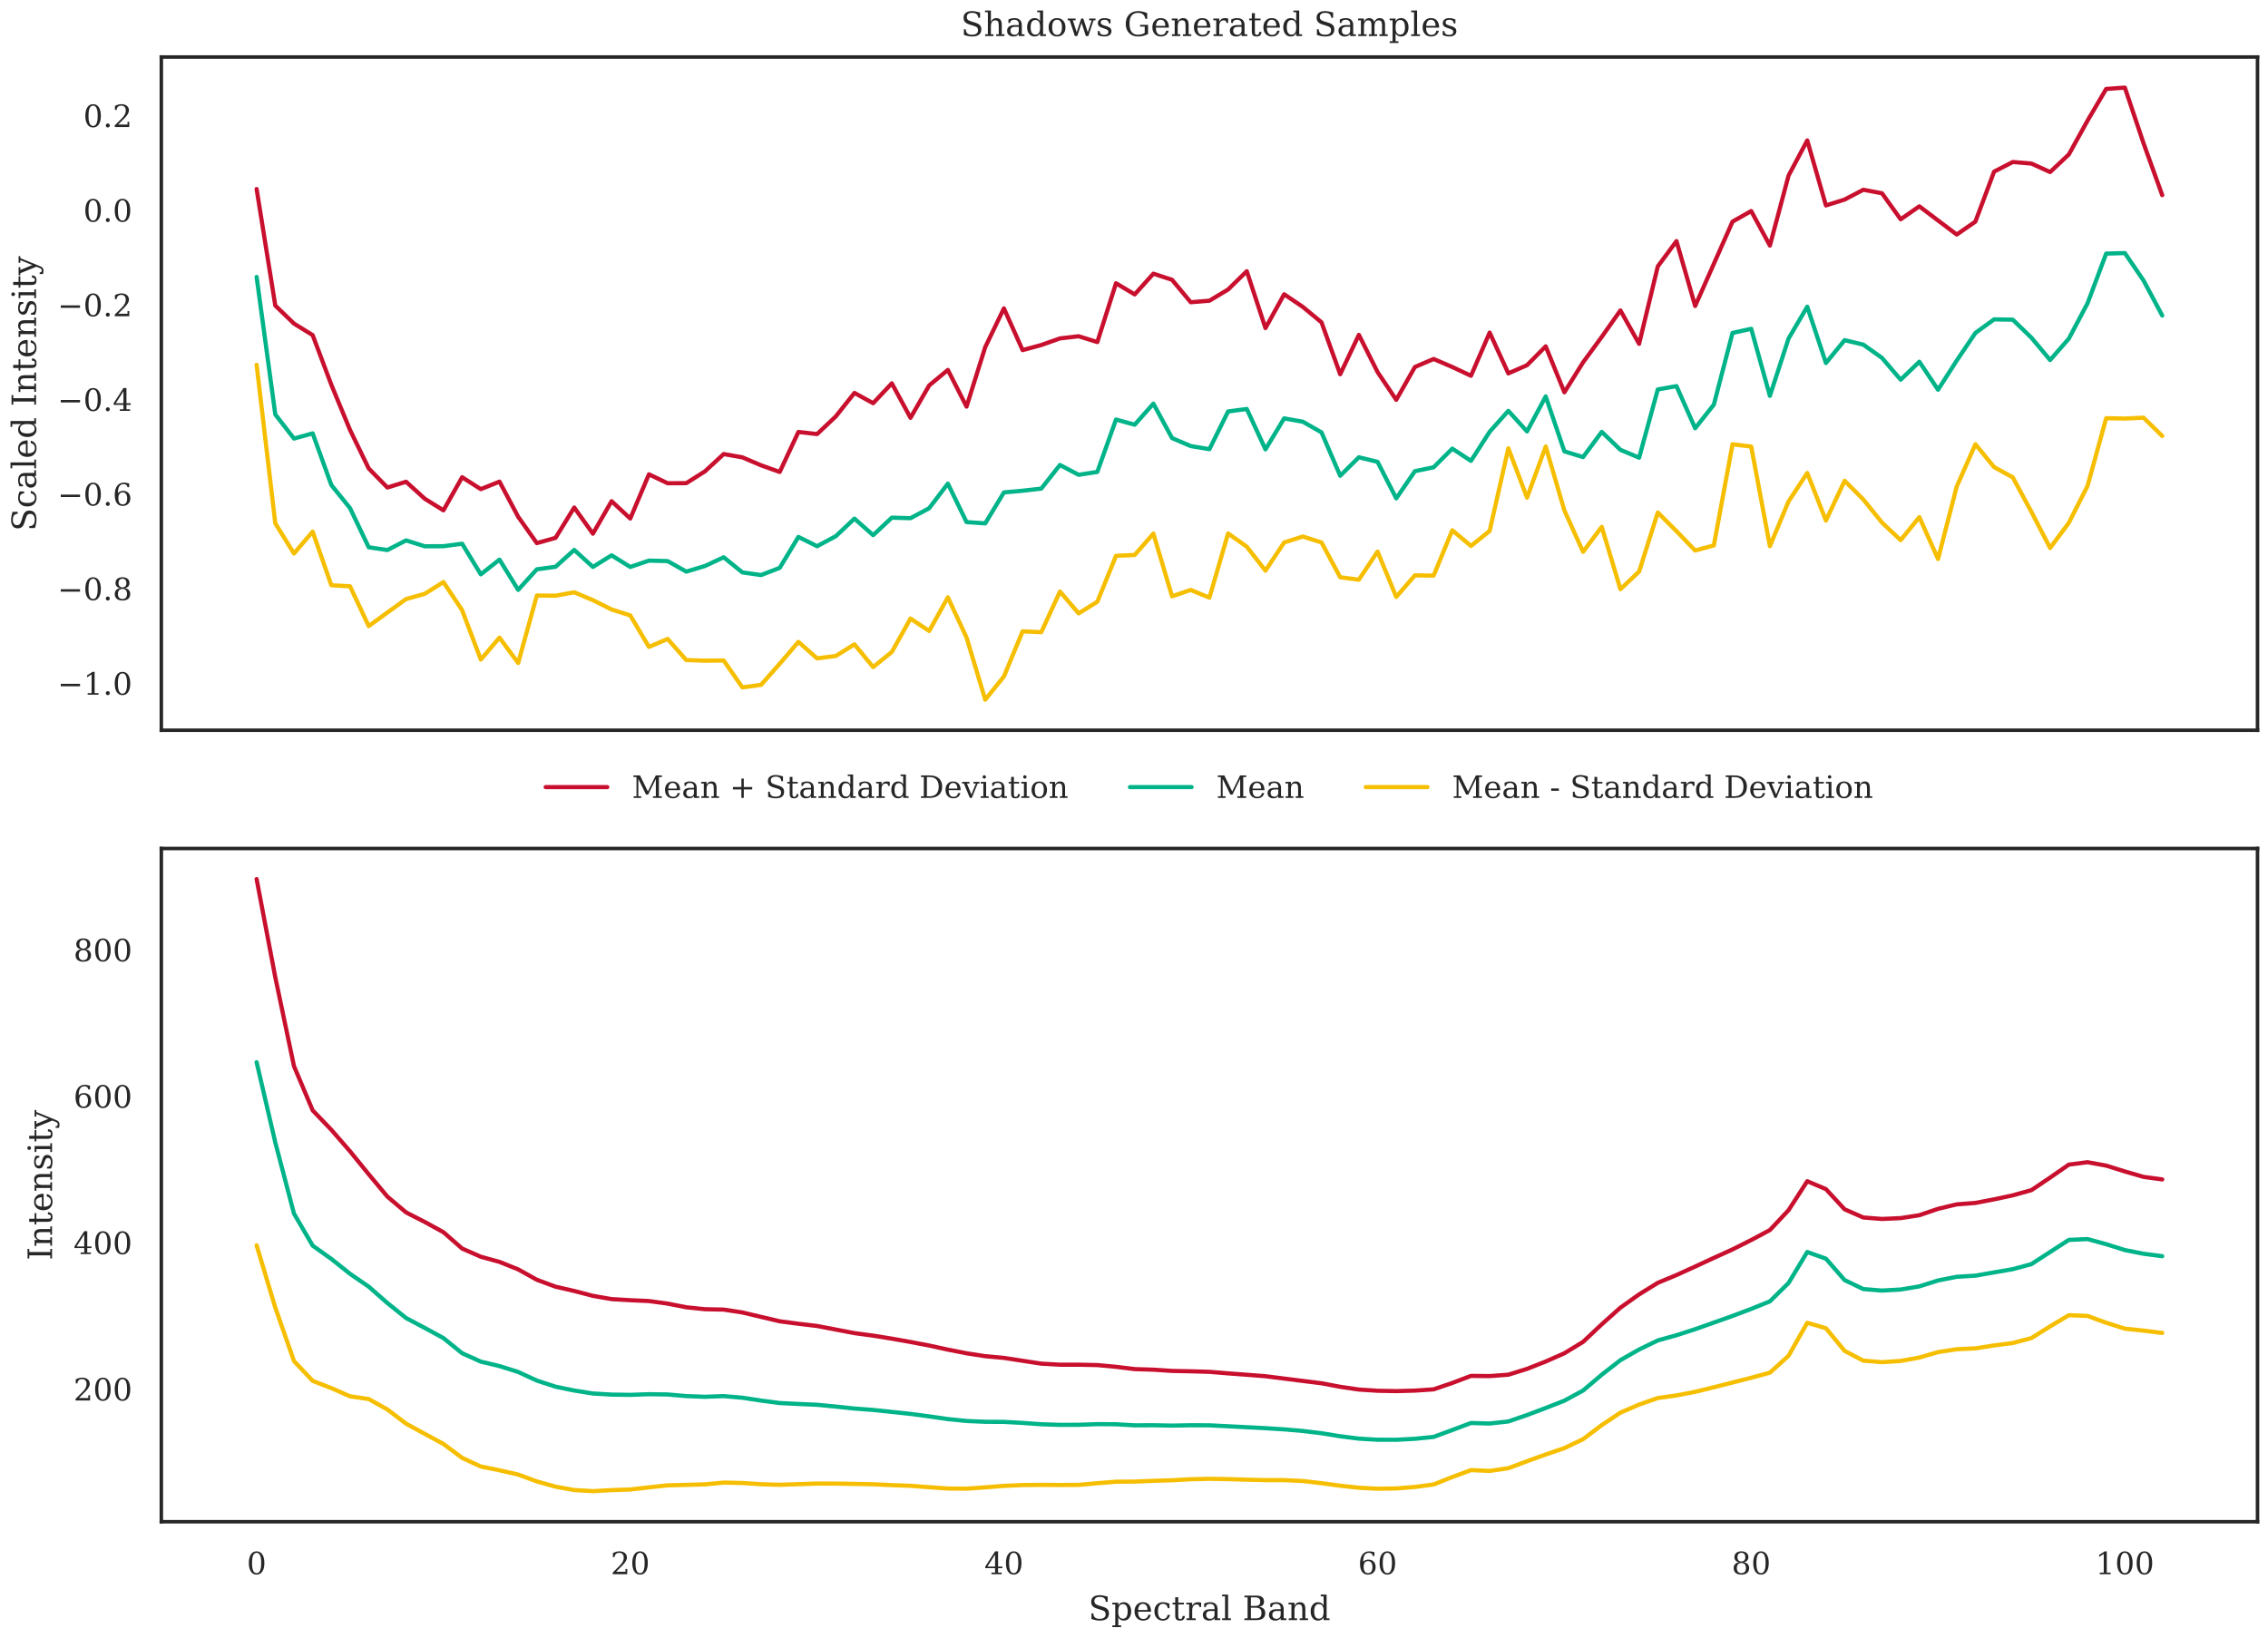 <?xml version="1.0" encoding="utf-8" standalone="no"?>
<!DOCTYPE svg PUBLIC "-//W3C//DTD SVG 1.1//EN"
  "http://www.w3.org/Graphics/SVG/1.1/DTD/svg11.dtd">
<!-- Created with matplotlib (https://matplotlib.org/) -->
<svg height="468pt" version="1.1" viewBox="0 0 648 468" width="648pt" xmlns="http://www.w3.org/2000/svg" xmlns:xlink="http://www.w3.org/1999/xlink">
 <defs>
  <style type="text/css">
*{stroke-linecap:butt;stroke-linejoin:round;}
  </style>
 </defs>
 <g id="figure_1">
  <g id="patch_1">
   <path d="M 0 468 
L 648 468 
L 648 0 
L 0 0 
z
" style="fill:#ffffff;"/>
  </g>
  <g id="axes_1">
   <g id="patch_2">
    <path d="M 46.097 208.694 
L 645 208.694 
L 645 16.295 
L 46.097 16.295 
z
" style="fill:#ffffff;"/>
   </g>
   <g id="matplotlib.axis_1"/>
   <g id="matplotlib.axis_2">
    <g id="ytick_1">
     <g id="text_1">
      <!-- −1.0 -->
      <defs>
       <path d="M 10.594 35.297 
L 73.188 35.297 
L 73.188 27.391 
L 10.594 27.391 
z
" id="DejaVuSerif-8722"/>
       <path d="M 14.203 0 
L 14.203 5.172 
L 26.906 5.172 
L 26.906 65.828 
L 12.203 56.297 
L 12.203 62.703 
L 29.984 74.219 
L 36.719 74.219 
L 36.719 5.172 
L 49.422 5.172 
L 49.422 0 
z
" id="DejaVuSerif-49"/>
       <path d="M 9.422 5.078 
Q 9.422 7.812 11.281 9.719 
Q 13.141 11.625 15.922 11.625 
Q 18.609 11.625 20.5 9.719 
Q 22.406 7.812 22.406 5.078 
Q 22.406 2.391 20.5 0.484 
Q 18.609 -1.422 15.922 -1.422 
Q 13.141 -1.422 11.281 0.453 
Q 9.422 2.344 9.422 5.078 
z
" id="DejaVuSerif-46"/>
       <path d="M 31.781 3.422 
Q 39.266 3.422 42.969 11.625 
Q 46.688 19.828 46.688 36.375 
Q 46.688 52.984 42.969 61.188 
Q 39.266 69.391 31.781 69.391 
Q 24.312 69.391 20.594 61.188 
Q 16.891 52.984 16.891 36.375 
Q 16.891 19.828 20.594 11.625 
Q 24.312 3.422 31.781 3.422 
z
M 31.781 -1.422 
Q 19.922 -1.422 13.25 8.531 
Q 6.594 18.5 6.594 36.375 
Q 6.594 54.297 13.25 64.25 
Q 19.922 74.219 31.781 74.219 
Q 43.703 74.219 50.344 64.25 
Q 56.984 54.297 56.984 36.375 
Q 56.984 18.5 50.344 8.531 
Q 43.703 -1.422 31.781 -1.422 
z
" id="DejaVuSerif-48"/>
      </defs>
      <g style="fill:#262626;" transform="translate(16.428 198.534)scale(0.088 -0.088)">
       <use xlink:href="#DejaVuSerif-8722"/>
       <use x="83.789" xlink:href="#DejaVuSerif-49"/>
       <use x="147.412" xlink:href="#DejaVuSerif-46"/>
       <use x="179.199" xlink:href="#DejaVuSerif-48"/>
      </g>
     </g>
    </g>
    <g id="ytick_2">
     <g id="text_2">
      <!-- −0.8 -->
      <defs>
       <path d="M 46.578 19.922 
Q 46.578 27.734 42.688 32.047 
Q 38.812 36.375 31.781 36.375 
Q 24.75 36.375 20.875 32.047 
Q 17 27.734 17 19.922 
Q 17 12.062 20.875 7.734 
Q 24.75 3.422 31.781 3.422 
Q 38.812 3.422 42.688 7.734 
Q 46.578 12.062 46.578 19.922 
z
M 44.578 55.328 
Q 44.578 61.969 41.203 65.672 
Q 37.844 69.391 31.781 69.391 
Q 25.781 69.391 22.391 65.672 
Q 19 61.969 19 55.328 
Q 19 48.641 22.391 44.922 
Q 25.781 41.219 31.781 41.219 
Q 37.844 41.219 41.203 44.922 
Q 44.578 48.641 44.578 55.328 
z
M 39.312 38.812 
Q 47.609 37.703 52.25 32.688 
Q 56.891 27.688 56.891 19.922 
Q 56.891 9.672 50.391 4.125 
Q 43.891 -1.422 31.781 -1.422 
Q 19.734 -1.422 13.203 4.125 
Q 6.688 9.672 6.688 19.922 
Q 6.688 27.688 11.328 32.688 
Q 15.969 37.703 24.312 38.812 
Q 16.938 40.141 13 44.406 
Q 9.078 48.688 9.078 55.328 
Q 9.078 64.109 15.125 69.156 
Q 21.188 74.219 31.781 74.219 
Q 42.391 74.219 48.438 69.156 
Q 54.5 64.109 54.5 55.328 
Q 54.5 48.688 50.562 44.406 
Q 46.625 40.141 39.312 38.812 
z
" id="DejaVuSerif-56"/>
      </defs>
      <g style="fill:#262626;" transform="translate(16.428 171.496)scale(0.088 -0.088)">
       <use xlink:href="#DejaVuSerif-8722"/>
       <use x="83.789" xlink:href="#DejaVuSerif-48"/>
       <use x="147.412" xlink:href="#DejaVuSerif-46"/>
       <use x="179.199" xlink:href="#DejaVuSerif-56"/>
      </g>
     </g>
    </g>
    <g id="ytick_3">
     <g id="text_3">
      <!-- −0.6 -->
      <defs>
       <path d="M 32.719 3.422 
Q 39.594 3.422 43.297 8.469 
Q 47.016 13.531 47.016 23 
Q 47.016 32.469 43.297 37.516 
Q 39.594 42.578 32.719 42.578 
Q 25.734 42.578 22.062 37.688 
Q 18.406 32.812 18.406 23.578 
Q 18.406 13.875 22.109 8.641 
Q 25.828 3.422 32.719 3.422 
z
M 16.797 40.141 
Q 20.125 43.797 24.312 45.594 
Q 28.516 47.406 33.797 47.406 
Q 44.672 47.406 51 40.859 
Q 57.328 34.328 57.328 23 
Q 57.328 11.922 50.516 5.25 
Q 43.703 -1.422 32.328 -1.422 
Q 19.969 -1.422 13.328 7.781 
Q 6.688 17 6.688 34.078 
Q 6.688 53.219 14.547 63.719 
Q 22.406 74.219 36.719 74.219 
Q 40.578 74.219 44.828 73.484 
Q 49.078 72.75 53.516 71.297 
L 53.516 59.281 
L 48 59.281 
Q 47.406 64.203 44.234 66.797 
Q 41.062 69.391 35.688 69.391 
Q 26.219 69.391 21.578 62.203 
Q 16.938 55.031 16.797 40.141 
z
" id="DejaVuSerif-54"/>
      </defs>
      <g style="fill:#262626;" transform="translate(16.428 144.457)scale(0.088 -0.088)">
       <use xlink:href="#DejaVuSerif-8722"/>
       <use x="83.789" xlink:href="#DejaVuSerif-48"/>
       <use x="147.412" xlink:href="#DejaVuSerif-46"/>
       <use x="179.199" xlink:href="#DejaVuSerif-54"/>
      </g>
     </g>
    </g>
    <g id="ytick_4">
     <g id="text_4">
      <!-- −0.4 -->
      <defs>
       <path d="M 34.906 24.703 
L 34.906 63.484 
L 10.016 24.703 
z
M 56.391 0 
L 23.188 0 
L 23.188 5.172 
L 34.906 5.172 
L 34.906 19.484 
L 3.078 19.484 
L 3.078 24.812 
L 35.016 74.219 
L 44.672 74.219 
L 44.672 24.703 
L 58.594 24.703 
L 58.594 19.484 
L 44.672 19.484 
L 44.672 5.172 
L 56.391 5.172 
z
" id="DejaVuSerif-52"/>
      </defs>
      <g style="fill:#262626;" transform="translate(16.428 117.418)scale(0.088 -0.088)">
       <use xlink:href="#DejaVuSerif-8722"/>
       <use x="83.789" xlink:href="#DejaVuSerif-48"/>
       <use x="147.412" xlink:href="#DejaVuSerif-46"/>
       <use x="179.199" xlink:href="#DejaVuSerif-52"/>
      </g>
     </g>
    </g>
    <g id="ytick_5">
     <g id="text_5">
      <!-- −0.2 -->
      <defs>
       <path d="M 12.797 55.516 
L 7.328 55.516 
L 7.328 68.5 
Q 12.547 71.297 17.844 72.75 
Q 23.141 74.219 28.219 74.219 
Q 39.594 74.219 46.188 68.703 
Q 52.781 63.188 52.781 53.719 
Q 52.781 43.016 37.844 28.125 
Q 36.672 27 36.078 26.422 
L 17.672 8.016 
L 48.094 8.016 
L 48.094 17 
L 53.812 17 
L 53.812 0 
L 6.781 0 
L 6.781 5.328 
L 28.906 27.391 
Q 36.234 34.719 39.359 40.844 
Q 42.484 46.969 42.484 53.719 
Q 42.484 61.078 38.641 65.234 
Q 34.812 69.391 28.078 69.391 
Q 21.094 69.391 17.281 65.922 
Q 13.484 62.453 12.797 55.516 
z
" id="DejaVuSerif-50"/>
      </defs>
      <g style="fill:#262626;" transform="translate(16.428 90.379)scale(0.088 -0.088)">
       <use xlink:href="#DejaVuSerif-8722"/>
       <use x="83.789" xlink:href="#DejaVuSerif-48"/>
       <use x="147.412" xlink:href="#DejaVuSerif-46"/>
       <use x="179.199" xlink:href="#DejaVuSerif-50"/>
      </g>
     </g>
    </g>
    <g id="ytick_6">
     <g id="text_6">
      <!-- 0.0 -->
      <g style="fill:#262626;" transform="translate(23.802 63.341)scale(0.088 -0.088)">
       <use xlink:href="#DejaVuSerif-48"/>
       <use x="63.623" xlink:href="#DejaVuSerif-46"/>
       <use x="95.41" xlink:href="#DejaVuSerif-48"/>
      </g>
     </g>
    </g>
    <g id="ytick_7">
     <g id="text_7">
      <!-- 0.2 -->
      <g style="fill:#262626;" transform="translate(23.802 36.302)scale(0.088 -0.088)">
       <use xlink:href="#DejaVuSerif-48"/>
       <use x="63.623" xlink:href="#DejaVuSerif-46"/>
       <use x="95.41" xlink:href="#DejaVuSerif-50"/>
      </g>
     </g>
    </g>
    <g id="text_8">
     <!-- Scaled Intensity -->
     <defs>
      <path d="M 9.281 3.516 
L 9.281 20.125 
L 14.891 20.062 
Q 15.141 11.766 19.703 7.781 
Q 24.266 3.812 33.594 3.812 
Q 42.281 3.812 46.844 7.25 
Q 51.422 10.688 51.422 17.281 
Q 51.422 22.562 48.656 25.391 
Q 45.906 28.219 37.016 30.906 
L 27.391 33.797 
Q 16.938 36.969 12.672 41.703 
Q 8.406 46.438 8.406 54.688 
Q 8.406 63.969 14.984 69.094 
Q 21.578 74.219 33.5 74.219 
Q 38.578 74.219 44.625 73.109 
Q 50.688 72.016 57.516 69.922 
L 57.516 54.391 
L 52 54.391 
Q 51.172 62.109 46.844 65.547 
Q 42.531 69 33.688 69 
Q 25.984 69 21.953 65.844 
Q 17.922 62.703 17.922 56.688 
Q 17.922 51.469 20.938 48.484 
Q 23.969 45.516 33.797 42.578 
L 42.828 39.891 
Q 52.734 36.922 56.953 32.297 
Q 61.188 27.688 61.188 19.922 
Q 61.188 9.328 54.391 3.953 
Q 47.609 -1.422 34.188 -1.422 
Q 28.172 -1.422 21.938 -0.188 
Q 15.719 1.031 9.281 3.516 
z
" id="DejaVuSerif-83"/>
      <path d="M 51.422 15.578 
Q 49.516 7.281 44.094 2.922 
Q 38.672 -1.422 30.078 -1.422 
Q 18.75 -1.422 11.859 6.078 
Q 4.984 13.578 4.984 25.984 
Q 4.984 38.422 11.859 45.875 
Q 18.75 53.328 30.078 53.328 
Q 35.016 53.328 39.891 52.172 
Q 44.781 51.031 49.703 48.688 
L 49.703 35.406 
L 44.484 35.406 
Q 43.453 42.234 40.016 45.359 
Q 36.578 48.484 30.172 48.484 
Q 22.906 48.484 19.188 42.844 
Q 15.484 37.203 15.484 25.984 
Q 15.484 14.75 19.172 9.078 
Q 22.859 3.422 30.172 3.422 
Q 35.984 3.422 39.453 6.438 
Q 42.922 9.469 44.188 15.578 
z
" id="DejaVuSerif-99"/>
      <path d="M 39.797 16.312 
L 39.797 27.297 
L 28.219 27.297 
Q 21.531 27.297 18.25 24.406 
Q 14.984 21.531 14.984 15.578 
Q 14.984 10.156 18.297 6.984 
Q 21.625 3.812 27.297 3.812 
Q 32.906 3.812 36.344 7.281 
Q 39.797 10.75 39.797 16.312 
z
M 48.781 32.422 
L 48.781 5.172 
L 56.781 5.172 
L 56.781 0 
L 39.797 0 
L 39.797 5.609 
Q 36.812 2 32.906 0.281 
Q 29 -1.422 23.781 -1.422 
Q 15.141 -1.422 10.062 3.172 
Q 4.984 7.766 4.984 15.578 
Q 4.984 23.641 10.797 28.078 
Q 16.609 32.516 27.203 32.516 
L 39.797 32.516 
L 39.797 36.078 
Q 39.797 42 36.203 45.234 
Q 32.625 48.484 26.125 48.484 
Q 20.75 48.484 17.578 46.047 
Q 14.406 43.609 13.625 38.812 
L 8.984 38.812 
L 8.984 49.312 
Q 13.672 51.312 18.094 52.312 
Q 22.516 53.328 26.703 53.328 
Q 37.5 53.328 43.141 47.969 
Q 48.781 42.625 48.781 32.422 
z
" id="DejaVuSerif-97"/>
      <path d="M 20.516 5.172 
L 29 5.172 
L 29 0 
L 2.875 0 
L 2.875 5.172 
L 11.531 5.172 
L 11.531 70.797 
L 2.875 70.797 
L 2.875 75.984 
L 20.516 75.984 
z
" id="DejaVuSerif-108"/>
      <path d="M 54.203 25 
L 15.484 25 
L 15.484 24.609 
Q 15.484 14.109 19.438 8.766 
Q 23.391 3.422 31.109 3.422 
Q 37.016 3.422 40.797 6.516 
Q 44.578 9.625 46.094 15.719 
L 53.328 15.719 
Q 51.172 7.172 45.375 2.875 
Q 39.594 -1.422 30.172 -1.422 
Q 18.797 -1.422 11.891 6.078 
Q 4.984 13.578 4.984 25.984 
Q 4.984 38.281 11.766 45.797 
Q 18.562 53.328 29.594 53.328 
Q 41.359 53.328 47.656 46.062 
Q 53.953 38.812 54.203 25 
z
M 43.609 30.172 
Q 43.312 39.266 39.766 43.875 
Q 36.234 48.484 29.594 48.484 
Q 23.391 48.484 19.828 43.844 
Q 16.266 39.203 15.484 30.172 
z
" id="DejaVuSerif-101"/>
      <path d="M 52.484 5.172 
L 61.078 5.172 
L 61.078 0 
L 43.5 0 
L 43.5 8.109 
Q 40.875 3.219 36.797 0.891 
Q 32.719 -1.422 26.703 -1.422 
Q 17.141 -1.422 11.062 6.172 
Q 4.984 13.766 4.984 25.984 
Q 4.984 38.188 11.031 45.75 
Q 17.094 53.328 26.703 53.328 
Q 32.719 53.328 36.797 51 
Q 40.875 48.688 43.5 43.797 
L 43.5 70.797 
L 35.016 70.797 
L 35.016 75.984 
L 52.484 75.984 
z
M 43.5 23.391 
L 43.5 28.516 
Q 43.5 37.844 39.906 42.766 
Q 36.328 47.703 29.5 47.703 
Q 22.562 47.703 19.016 42.234 
Q 15.484 36.766 15.484 25.984 
Q 15.484 15.234 19.016 9.719 
Q 22.562 4.203 29.5 4.203 
Q 36.328 4.203 39.906 9.109 
Q 43.5 14.016 43.5 23.391 
z
" id="DejaVuSerif-100"/>
      <path id="DejaVuSerif-32"/>
      <path d="M 24.703 5.172 
L 33.984 5.172 
L 33.984 0 
L 5.516 0 
L 5.516 5.172 
L 14.797 5.172 
L 14.797 67.672 
L 5.516 67.672 
L 5.516 72.906 
L 33.984 72.906 
L 33.984 67.672 
L 24.703 67.672 
z
" id="DejaVuSerif-73"/>
      <path d="M 4.109 0 
L 4.109 5.172 
L 12.203 5.172 
L 12.203 46.688 
L 3.609 46.688 
L 3.609 51.906 
L 21.188 51.906 
L 21.188 42.672 
Q 23.688 47.953 27.656 50.641 
Q 31.641 53.328 36.922 53.328 
Q 45.516 53.328 49.562 48.391 
Q 53.609 43.453 53.609 33.016 
L 53.609 5.172 
L 61.625 5.172 
L 61.625 0 
L 36.812 0 
L 36.812 5.172 
L 44.578 5.172 
L 44.578 30.172 
Q 44.578 39.703 42.234 43.234 
Q 39.891 46.781 33.984 46.781 
Q 27.734 46.781 24.453 42.203 
Q 21.188 37.641 21.188 28.906 
L 21.188 5.172 
L 29 5.172 
L 29 0 
z
" id="DejaVuSerif-110"/>
      <path d="M 10.797 46.688 
L 2.875 46.688 
L 2.875 51.906 
L 10.797 51.906 
L 10.797 68.016 
L 19.828 68.016 
L 19.828 51.906 
L 36.719 51.906 
L 36.719 46.688 
L 19.828 46.688 
L 19.828 13.719 
Q 19.828 7.125 21.094 5.266 
Q 22.359 3.422 25.781 3.422 
Q 29.297 3.422 30.906 5.484 
Q 32.516 7.562 32.625 12.203 
L 39.406 12.203 
Q 39.016 5.125 35.547 1.844 
Q 32.078 -1.422 25 -1.422 
Q 17.234 -1.422 14.016 2.016 
Q 10.797 5.469 10.797 13.719 
z
" id="DejaVuSerif-116"/>
      <path d="M 5.609 2.875 
L 5.609 14.984 
L 10.797 14.984 
Q 10.984 9.188 14.422 6.297 
Q 17.875 3.422 24.609 3.422 
Q 30.672 3.422 33.844 5.688 
Q 37.016 7.953 37.016 12.312 
Q 37.016 15.719 34.688 17.812 
Q 32.375 19.922 24.906 22.312 
L 18.406 24.516 
Q 11.719 26.656 8.719 29.875 
Q 5.719 33.109 5.719 38.094 
Q 5.719 45.219 10.938 49.266 
Q 16.156 53.328 25.391 53.328 
Q 29.5 53.328 34.031 52.25 
Q 38.578 51.172 43.406 49.125 
L 43.406 37.797 
L 38.234 37.797 
Q 38.031 42.828 34.703 45.656 
Q 31.391 48.484 25.688 48.484 
Q 20.016 48.484 17.109 46.484 
Q 14.203 44.484 14.203 40.484 
Q 14.203 37.203 16.406 35.219 
Q 18.609 33.25 25.203 31.203 
L 32.328 29 
Q 39.703 26.703 42.938 23.266 
Q 46.188 19.828 46.188 14.406 
Q 46.188 7.031 40.547 2.797 
Q 34.906 -1.422 25 -1.422 
Q 19.969 -1.422 15.188 -0.344 
Q 10.406 0.734 5.609 2.875 
z
" id="DejaVuSerif-115"/>
      <path d="M 9.719 68.016 
Q 9.719 70.266 11.344 71.922 
Q 12.984 73.578 15.281 73.578 
Q 17.531 73.578 19.156 71.922 
Q 20.797 70.266 20.797 68.016 
Q 20.797 65.719 19.188 64.109 
Q 17.578 62.5 15.281 62.5 
Q 12.984 62.5 11.344 64.109 
Q 9.719 65.719 9.719 68.016 
z
M 21.188 5.172 
L 29.688 5.172 
L 29.688 0 
L 3.609 0 
L 3.609 5.172 
L 12.203 5.172 
L 12.203 46.688 
L 3.609 46.688 
L 3.609 51.906 
L 21.188 51.906 
z
" id="DejaVuSerif-105"/>
      <path d="M 21.578 -9.516 
L 25 -0.875 
L 5.609 46.688 
L -0.297 46.688 
L -0.297 51.906 
L 23.578 51.906 
L 23.578 46.688 
L 15.281 46.688 
L 29.891 10.984 
L 44.484 46.688 
L 36.719 46.688 
L 36.719 51.906 
L 56.203 51.906 
L 56.203 46.688 
L 50.391 46.688 
L 26.609 -11.719 
Q 24.172 -17.781 21.188 -20 
Q 18.219 -22.219 12.797 -22.219 
Q 10.5 -22.219 8.078 -21.828 
Q 5.672 -21.438 3.219 -20.703 
L 3.219 -10.797 
L 7.812 -10.797 
Q 8.109 -14.109 9.5 -15.547 
Q 10.891 -17 13.812 -17 
Q 16.5 -17 18.141 -15.5 
Q 19.781 -14.016 21.578 -9.516 
z
" id="DejaVuSerif-121"/>
     </defs>
     <g style="fill:#262626;" transform="translate(10.295 151.795)rotate(-90)scale(0.096 -0.096)">
      <use xlink:href="#DejaVuSerif-83"/>
      <use x="68.506" xlink:href="#DejaVuSerif-99"/>
      <use x="124.512" xlink:href="#DejaVuSerif-97"/>
      <use x="184.131" xlink:href="#DejaVuSerif-108"/>
      <use x="216.113" xlink:href="#DejaVuSerif-101"/>
      <use x="275.293" xlink:href="#DejaVuSerif-100"/>
      <use x="339.307" xlink:href="#DejaVuSerif-32"/>
      <use x="371.094" xlink:href="#DejaVuSerif-73"/>
      <use x="410.596" xlink:href="#DejaVuSerif-110"/>
      <use x="475" xlink:href="#DejaVuSerif-116"/>
      <use x="515.186" xlink:href="#DejaVuSerif-101"/>
      <use x="574.365" xlink:href="#DejaVuSerif-110"/>
      <use x="638.77" xlink:href="#DejaVuSerif-115"/>
      <use x="690.088" xlink:href="#DejaVuSerif-105"/>
      <use x="722.07" xlink:href="#DejaVuSerif-116"/>
      <use x="762.256" xlink:href="#DejaVuSerif-121"/>
     </g>
    </g>
   </g>
   <g id="line2d_1">
    <path clip-path="url(#p312a052737)" d="M 73.319 54.022 
L 78.657 87.325 
L 83.995 92.477 
L 89.333 95.773 
L 94.671 109.975 
L 100.009 122.879 
L 105.346 133.876 
L 110.684 139.327 
L 116.022 137.677 
L 121.36 142.53 
L 126.698 145.846 
L 132.035 136.387 
L 137.373 139.787 
L 142.711 137.645 
L 148.049 147.681 
L 153.387 155.211 
L 158.725 153.715 
L 164.062 145.041 
L 169.4 152.519 
L 174.738 143.23 
L 180.076 148.186 
L 185.414 135.554 
L 190.751 138.104 
L 196.089 138.078 
L 201.427 134.696 
L 206.765 129.764 
L 212.103 130.705 
L 217.441 132.978 
L 222.778 134.877 
L 228.116 123.447 
L 233.454 124.051 
L 238.792 119.013 
L 244.13 112.292 
L 249.467 115.229 
L 254.805 109.551 
L 260.143 119.402 
L 265.481 110.151 
L 270.819 105.727 
L 276.157 116.202 
L 281.494 99.202 
L 286.832 88.128 
L 292.17 100.058 
L 297.508 98.602 
L 302.846 96.712 
L 308.183 96.095 
L 313.521 97.76 
L 318.859 80.953 
L 324.197 84.137 
L 329.535 78.215 
L 334.873 79.965 
L 340.21 86.374 
L 345.548 85.939 
L 350.886 82.733 
L 356.224 77.515 
L 361.562 93.767 
L 366.899 84.1 
L 372.237 87.703 
L 377.575 92.121 
L 382.913 106.952 
L 388.251 95.699 
L 393.589 106.332 
L 398.926 114.258 
L 404.264 104.876 
L 409.602 102.595 
L 414.94 104.878 
L 420.278 107.391 
L 425.615 95.053 
L 430.953 106.707 
L 436.291 104.36 
L 441.629 98.983 
L 446.967 112.11 
L 452.305 103.557 
L 457.642 96.276 
L 462.98 88.713 
L 468.318 98.261 
L 473.656 76.13 
L 478.994 68.91 
L 484.331 87.446 
L 489.669 75.401 
L 495.007 63.338 
L 500.345 60.316 
L 505.683 70.176 
L 511.021 50.175 
L 516.358 40.127 
L 521.696 58.71 
L 527.034 57.03 
L 532.372 54.235 
L 537.71 55.233 
L 543.047 62.671 
L 548.385 58.966 
L 553.723 63.003 
L 559.061 67.028 
L 564.399 63.334 
L 569.737 49.056 
L 575.074 46.3 
L 580.412 46.749 
L 585.75 49.167 
L 591.088 44.146 
L 596.426 34.495 
L 601.763 25.422 
L 607.101 25.04 
L 612.439 40.943 
L 617.777 55.76 
" style="fill:none;stroke:#c8102e;stroke-linecap:round;stroke-width:1.2;"/>
   </g>
   <g id="line2d_2">
    <path clip-path="url(#p312a052737)" d="M 73.319 79.146 
L 78.657 118.446 
L 83.995 125.331 
L 89.333 123.857 
L 94.671 138.616 
L 100.009 145.215 
L 105.346 156.401 
L 110.684 157.19 
L 116.022 154.438 
L 121.36 156.118 
L 126.698 156.099 
L 132.035 155.385 
L 137.373 164.139 
L 142.711 159.936 
L 148.049 168.572 
L 153.387 162.698 
L 158.725 161.98 
L 164.062 157.157 
L 169.4 162.016 
L 174.738 158.705 
L 180.076 162.028 
L 185.414 160.214 
L 190.751 160.353 
L 196.089 163.359 
L 201.427 161.752 
L 206.765 159.26 
L 212.103 163.575 
L 217.441 164.347 
L 222.778 162.284 
L 228.116 153.443 
L 233.454 156.101 
L 238.792 153.24 
L 244.13 148.217 
L 249.467 152.937 
L 254.805 147.938 
L 260.143 148.091 
L 265.481 145.235 
L 270.819 138.217 
L 276.157 149.204 
L 281.494 149.575 
L 286.832 140.726 
L 292.17 140.242 
L 297.508 139.636 
L 302.846 132.881 
L 308.183 135.691 
L 313.521 134.865 
L 318.859 119.898 
L 324.197 121.369 
L 329.535 115.356 
L 334.873 125.196 
L 340.21 127.481 
L 345.548 128.371 
L 350.886 117.595 
L 356.224 116.874 
L 361.562 128.425 
L 366.899 119.564 
L 372.237 120.516 
L 377.575 123.572 
L 382.913 135.962 
L 388.251 130.683 
L 393.589 131.983 
L 398.926 142.424 
L 404.264 134.651 
L 409.602 133.551 
L 414.94 128.211 
L 420.278 131.709 
L 425.615 123.391 
L 430.953 117.413 
L 436.291 123.289 
L 441.629 113.299 
L 446.967 128.994 
L 452.305 130.626 
L 457.642 123.424 
L 462.98 128.551 
L 468.318 130.801 
L 473.656 111.299 
L 478.994 110.351 
L 484.331 122.384 
L 489.669 115.639 
L 495.007 95.151 
L 500.345 93.967 
L 505.683 113.127 
L 511.021 96.731 
L 516.358 87.653 
L 521.696 103.74 
L 527.034 97.213 
L 532.372 98.49 
L 537.71 102.286 
L 543.047 108.516 
L 548.385 103.38 
L 553.723 111.378 
L 559.061 103.047 
L 564.399 95.15 
L 569.737 91.272 
L 575.074 91.358 
L 580.412 96.518 
L 585.75 102.891 
L 591.088 96.784 
L 596.426 86.703 
L 601.763 72.47 
L 607.101 72.327 
L 612.439 80.157 
L 617.777 90.169 
" style="fill:none;stroke:#00b388;stroke-linecap:round;stroke-width:1.2;"/>
   </g>
   <g id="line2d_3">
    <path clip-path="url(#p312a052737)" d="M 73.319 104.27 
L 78.657 149.568 
L 83.995 158.184 
L 89.333 151.941 
L 94.671 167.256 
L 100.009 167.551 
L 105.346 178.926 
L 110.684 175.052 
L 116.022 171.199 
L 121.36 169.706 
L 126.698 166.352 
L 132.035 174.382 
L 137.373 188.49 
L 142.711 182.228 
L 148.049 189.462 
L 153.387 170.185 
L 158.725 170.245 
L 164.062 169.273 
L 169.4 171.512 
L 174.738 174.18 
L 180.076 175.87 
L 185.414 184.874 
L 190.751 182.601 
L 196.089 188.64 
L 201.427 188.808 
L 206.765 188.756 
L 212.103 196.446 
L 217.441 195.717 
L 222.778 189.691 
L 228.116 183.44 
L 233.454 188.15 
L 238.792 187.467 
L 244.13 184.142 
L 249.467 190.644 
L 254.805 186.325 
L 260.143 176.78 
L 265.481 180.319 
L 270.819 170.706 
L 276.157 182.206 
L 281.494 199.948 
L 286.832 193.325 
L 292.17 180.427 
L 297.508 180.67 
L 302.846 169.05 
L 308.183 175.286 
L 313.521 171.971 
L 318.859 158.842 
L 324.197 158.601 
L 329.535 152.497 
L 334.873 170.428 
L 340.21 168.589 
L 345.548 170.803 
L 350.886 152.457 
L 356.224 156.233 
L 361.562 163.082 
L 366.899 155.028 
L 372.237 153.329 
L 377.575 155.023 
L 382.913 164.971 
L 388.251 165.666 
L 393.589 157.634 
L 398.926 170.59 
L 404.264 164.425 
L 409.602 164.506 
L 414.94 151.545 
L 420.278 156.027 
L 425.615 151.729 
L 430.953 128.12 
L 436.291 142.218 
L 441.629 127.614 
L 446.967 145.878 
L 452.305 157.694 
L 457.642 150.573 
L 462.98 168.388 
L 468.318 163.341 
L 473.656 146.469 
L 478.994 151.793 
L 484.331 157.322 
L 489.669 155.878 
L 495.007 126.965 
L 500.345 127.619 
L 505.683 156.079 
L 511.021 143.288 
L 516.358 135.179 
L 521.696 148.77 
L 527.034 137.397 
L 532.372 142.746 
L 537.71 149.34 
L 543.047 154.36 
L 548.385 147.794 
L 553.723 159.753 
L 559.061 139.065 
L 564.399 126.965 
L 569.737 133.487 
L 575.074 136.416 
L 580.412 146.287 
L 585.75 156.614 
L 591.088 149.423 
L 596.426 138.911 
L 601.763 119.519 
L 607.101 119.613 
L 612.439 119.37 
L 617.777 124.579 
" style="fill:none;stroke:#f6be00;stroke-linecap:round;stroke-width:1.2;"/>
   </g>
   <g id="line2d_4"/>
   <g id="line2d_5"/>
   <g id="line2d_6"/>
   <g id="patch_3">
    <path d="M 46.097 208.694 
L 46.097 16.295 
" style="fill:none;stroke:#262626;stroke-linecap:square;stroke-linejoin:miter;"/>
   </g>
   <g id="patch_4">
    <path d="M 645 208.694 
L 645 16.295 
" style="fill:none;stroke:#262626;stroke-linecap:square;stroke-linejoin:miter;"/>
   </g>
   <g id="patch_5">
    <path d="M 46.097 208.694 
L 645 208.694 
" style="fill:none;stroke:#262626;stroke-linecap:square;stroke-linejoin:miter;"/>
   </g>
   <g id="patch_6">
    <path d="M 46.097 16.295 
L 645 16.295 
" style="fill:none;stroke:#262626;stroke-linecap:square;stroke-linejoin:miter;"/>
   </g>
   <g id="text_9">
    <!-- Shadows Generated Samples -->
    <defs>
     <path d="M 4.109 0 
L 4.109 5.172 
L 12.203 5.172 
L 12.203 70.797 
L 3.609 70.797 
L 3.609 75.984 
L 21.188 75.984 
L 21.188 42.672 
Q 23.688 47.953 27.656 50.641 
Q 31.641 53.328 36.922 53.328 
Q 45.516 53.328 49.562 48.391 
Q 53.609 43.453 53.609 33.016 
L 53.609 5.172 
L 61.625 5.172 
L 61.625 0 
L 36.812 0 
L 36.812 5.172 
L 44.578 5.172 
L 44.578 30.172 
Q 44.578 39.703 42.25 43.188 
Q 39.938 46.688 33.984 46.688 
Q 27.734 46.688 24.453 42.141 
Q 21.188 37.594 21.188 28.906 
L 21.188 5.172 
L 29 5.172 
L 29 0 
z
" id="DejaVuSerif-104"/>
     <path d="M 30.078 3.422 
Q 37.312 3.422 40.984 9.125 
Q 44.672 14.844 44.672 25.984 
Q 44.672 37.109 40.984 42.797 
Q 37.312 48.484 30.078 48.484 
Q 22.859 48.484 19.172 42.797 
Q 15.484 37.109 15.484 25.984 
Q 15.484 14.844 19.188 9.125 
Q 22.906 3.422 30.078 3.422 
z
M 30.078 -1.422 
Q 18.75 -1.422 11.859 6.078 
Q 4.984 13.578 4.984 25.984 
Q 4.984 38.375 11.844 45.844 
Q 18.703 53.328 30.078 53.328 
Q 41.453 53.328 48.312 45.844 
Q 55.172 38.375 55.172 25.984 
Q 55.172 13.578 48.312 6.078 
Q 41.453 -1.422 30.078 -1.422 
z
" id="DejaVuSerif-111"/>
     <path d="M 48 51.906 
L 61.281 11.375 
L 73 46.688 
L 65.484 46.688 
L 65.484 51.906 
L 84.281 51.906 
L 84.281 46.688 
L 78.516 46.688 
L 63.094 0 
L 55.609 0 
L 42.828 38.812 
L 29.984 0 
L 22.797 0 
L 7.422 46.688 
L 1.609 46.688 
L 1.609 51.906 
L 25.094 51.906 
L 25.094 46.688 
L 16.703 46.688 
L 28.328 11.375 
L 41.703 51.906 
z
" id="DejaVuSerif-119"/>
     <path d="M 64.016 51.125 
Q 62.312 60.25 56.891 64.625 
Q 51.469 69 41.797 69 
Q 29.203 69 23 60.891 
Q 16.797 52.781 16.797 36.375 
Q 16.797 20.312 23.188 12.062 
Q 29.594 3.812 42 3.812 
Q 47.516 3.812 52.531 5.172 
Q 57.562 6.547 62.109 9.281 
L 62.109 28.078 
L 48.391 28.078 
L 48.391 33.297 
L 72.016 33.297 
L 72.016 6.109 
Q 65.531 2.344 58.031 0.453 
Q 50.531 -1.422 42 -1.422 
Q 25.484 -1.422 15.547 8.906 
Q 5.609 19.234 5.609 36.375 
Q 5.609 53.656 15.562 63.938 
Q 25.531 74.219 42.391 74.219 
Q 48.641 74.219 55.297 72.781 
Q 61.969 71.344 69.484 68.406 
L 69.484 51.125 
z
" id="DejaVuSerif-71"/>
     <path d="M 47.797 52 
L 47.797 39.016 
L 42.625 39.016 
Q 42.391 42.875 40.484 44.781 
Q 38.578 46.688 34.906 46.688 
Q 28.266 46.688 24.719 42.094 
Q 21.188 37.5 21.188 28.906 
L 21.188 5.172 
L 31.594 5.172 
L 31.594 0 
L 4.109 0 
L 4.109 5.172 
L 12.203 5.172 
L 12.203 46.781 
L 3.609 46.781 
L 3.609 51.906 
L 21.188 51.906 
L 21.188 42.672 
Q 23.828 48.094 27.969 50.703 
Q 32.125 53.328 38.094 53.328 
Q 40.281 53.328 42.703 52.984 
Q 45.125 52.641 47.797 52 
z
" id="DejaVuSerif-114"/>
     <path d="M 51.812 41.797 
Q 54.391 47.516 58.422 50.422 
Q 62.453 53.328 67.828 53.328 
Q 75.984 53.328 79.984 48.266 
Q 83.984 43.219 83.984 33.016 
L 83.984 5.172 
L 92.094 5.172 
L 92.094 0 
L 67.188 0 
L 67.188 5.172 
L 75 5.172 
L 75 31.984 
Q 75 39.938 72.656 43.312 
Q 70.312 46.688 64.891 46.688 
Q 58.891 46.688 55.734 42.141 
Q 52.594 37.594 52.594 28.906 
L 52.594 5.172 
L 60.406 5.172 
L 60.406 0 
L 35.797 0 
L 35.797 5.172 
L 43.609 5.172 
L 43.609 32.328 
Q 43.609 40.094 41.266 43.391 
Q 38.922 46.688 33.5 46.688 
Q 27.484 46.688 24.328 42.141 
Q 21.188 37.594 21.188 28.906 
L 21.188 5.172 
L 29 5.172 
L 29 0 
L 4.109 0 
L 4.109 5.172 
L 12.203 5.172 
L 12.203 46.781 
L 3.609 46.781 
L 3.609 51.906 
L 21.188 51.906 
L 21.188 42.672 
Q 23.688 47.859 27.531 50.594 
Q 31.391 53.328 36.281 53.328 
Q 42.328 53.328 46.375 50.312 
Q 50.438 47.312 51.812 41.797 
z
" id="DejaVuSerif-109"/>
     <path d="M 20.516 28.516 
L 20.516 23.391 
Q 20.516 14.016 24.094 9.109 
Q 27.688 4.203 34.516 4.203 
Q 41.406 4.203 44.938 9.719 
Q 48.484 15.234 48.484 25.984 
Q 48.484 36.766 44.938 42.234 
Q 41.406 47.703 34.516 47.703 
Q 27.688 47.703 24.094 42.766 
Q 20.516 37.844 20.516 28.516 
z
M 11.531 46.688 
L 2.875 46.688 
L 2.875 51.906 
L 20.516 51.906 
L 20.516 43.797 
Q 23.141 48.688 27.219 51 
Q 31.297 53.328 37.312 53.328 
Q 46.875 53.328 52.922 45.75 
Q 58.984 38.188 58.984 25.984 
Q 58.984 13.766 52.922 6.172 
Q 46.875 -1.422 37.312 -1.422 
Q 31.297 -1.422 27.219 0.891 
Q 23.141 3.219 20.516 8.109 
L 20.516 -15.578 
L 29 -15.578 
L 29 -20.797 
L 2.875 -20.797 
L 2.875 -15.578 
L 11.531 -15.578 
z
" id="DejaVuSerif-112"/>
    </defs>
    <g style="fill:#262626;" transform="translate(274.501 10.295)scale(0.096 -0.096)">
     <use xlink:href="#DejaVuSerif-83"/>
     <use x="68.506" xlink:href="#DejaVuSerif-104"/>
     <use x="132.91" xlink:href="#DejaVuSerif-97"/>
     <use x="192.529" xlink:href="#DejaVuSerif-100"/>
     <use x="256.543" xlink:href="#DejaVuSerif-111"/>
     <use x="316.748" xlink:href="#DejaVuSerif-119"/>
     <use x="402.344" xlink:href="#DejaVuSerif-115"/>
     <use x="453.662" xlink:href="#DejaVuSerif-32"/>
     <use x="485.449" xlink:href="#DejaVuSerif-71"/>
     <use x="565.332" xlink:href="#DejaVuSerif-101"/>
     <use x="624.512" xlink:href="#DejaVuSerif-110"/>
     <use x="688.916" xlink:href="#DejaVuSerif-101"/>
     <use x="748.096" xlink:href="#DejaVuSerif-114"/>
     <use x="795.898" xlink:href="#DejaVuSerif-97"/>
     <use x="855.518" xlink:href="#DejaVuSerif-116"/>
     <use x="895.703" xlink:href="#DejaVuSerif-101"/>
     <use x="954.883" xlink:href="#DejaVuSerif-100"/>
     <use x="1018.896" xlink:href="#DejaVuSerif-32"/>
     <use x="1050.684" xlink:href="#DejaVuSerif-83"/>
     <use x="1119.189" xlink:href="#DejaVuSerif-97"/>
     <use x="1178.809" xlink:href="#DejaVuSerif-109"/>
     <use x="1273.633" xlink:href="#DejaVuSerif-112"/>
     <use x="1337.646" xlink:href="#DejaVuSerif-108"/>
     <use x="1369.629" xlink:href="#DejaVuSerif-101"/>
     <use x="1428.809" xlink:href="#DejaVuSerif-115"/>
    </g>
   </g>
  </g>
  <g id="axes_2">
   <g id="legend_1">
    <g id="line2d_7">
     <path d="M 155.91 224.942 
L 173.51 224.942 
" style="fill:none;stroke:#c8102e;stroke-linecap:round;stroke-width:1.2;"/>
    </g>
    <g id="line2d_8"/>
    <g id="text_10">
     <!-- Mean + Standard Deviation -->
     <defs>
      <path d="M 5.516 0 
L 5.516 5.172 
L 14.797 5.172 
L 14.797 67.672 
L 4.984 67.672 
L 4.984 72.906 
L 26.219 72.906 
L 51.812 21 
L 77.391 72.906 
L 97.312 72.906 
L 97.312 67.672 
L 87.594 67.672 
L 87.594 5.172 
L 96.922 5.172 
L 96.922 0 
L 68.406 0 
L 68.406 5.172 
L 77.688 5.172 
L 77.688 61.531 
L 52.688 10.688 
L 45.797 10.688 
L 20.797 61.531 
L 20.797 5.172 
L 30.078 5.172 
L 30.078 0 
z
" id="DejaVuSerif-77"/>
      <path d="M 45.797 62.703 
L 45.797 35.297 
L 73.188 35.297 
L 73.188 27.391 
L 45.797 27.391 
L 45.797 0 
L 37.984 0 
L 37.984 27.391 
L 10.594 27.391 
L 10.594 35.297 
L 37.984 35.297 
L 37.984 62.703 
z
" id="DejaVuSerif-43"/>
      <path d="M 24.703 5.172 
L 33.797 5.172 
Q 48 5.172 55.594 13.281 
Q 63.188 21.391 63.188 36.531 
Q 63.188 51.656 55.609 59.656 
Q 48.047 67.672 33.797 67.672 
L 24.703 67.672 
z
M 5.516 0 
L 5.516 5.172 
L 14.797 5.172 
L 14.797 67.672 
L 5.516 67.672 
L 5.516 72.906 
L 34.516 72.906 
Q 53.375 72.906 63.891 63.281 
Q 74.422 53.656 74.422 36.531 
Q 74.422 19.344 63.875 9.672 
Q 53.328 0 34.516 0 
z
" id="DejaVuSerif-68"/>
      <path d="M 24.703 0 
L 5.609 46.688 
L -0.297 46.688 
L -0.297 51.906 
L 23.578 51.906 
L 23.578 46.688 
L 15.281 46.688 
L 29.891 10.984 
L 44.484 46.688 
L 36.719 46.688 
L 36.719 51.906 
L 56.203 51.906 
L 56.203 46.688 
L 50.391 46.688 
L 31.297 0 
z
" id="DejaVuSerif-118"/>
     </defs>
     <g style="fill:#262626;" transform="translate(180.55 228.022)scale(0.088 -0.088)">
      <use xlink:href="#DejaVuSerif-77"/>
      <use x="102.393" xlink:href="#DejaVuSerif-101"/>
      <use x="161.572" xlink:href="#DejaVuSerif-97"/>
      <use x="221.191" xlink:href="#DejaVuSerif-110"/>
      <use x="285.596" xlink:href="#DejaVuSerif-32"/>
      <use x="317.383" xlink:href="#DejaVuSerif-43"/>
      <use x="401.172" xlink:href="#DejaVuSerif-32"/>
      <use x="432.959" xlink:href="#DejaVuSerif-83"/>
      <use x="501.465" xlink:href="#DejaVuSerif-116"/>
      <use x="541.65" xlink:href="#DejaVuSerif-97"/>
      <use x="601.27" xlink:href="#DejaVuSerif-110"/>
      <use x="665.674" xlink:href="#DejaVuSerif-100"/>
      <use x="729.688" xlink:href="#DejaVuSerif-97"/>
      <use x="789.307" xlink:href="#DejaVuSerif-114"/>
      <use x="837.109" xlink:href="#DejaVuSerif-100"/>
      <use x="901.123" xlink:href="#DejaVuSerif-32"/>
      <use x="932.91" xlink:href="#DejaVuSerif-68"/>
      <use x="1013.086" xlink:href="#DejaVuSerif-101"/>
      <use x="1072.266" xlink:href="#DejaVuSerif-118"/>
      <use x="1128.76" xlink:href="#DejaVuSerif-105"/>
      <use x="1160.742" xlink:href="#DejaVuSerif-97"/>
      <use x="1220.361" xlink:href="#DejaVuSerif-116"/>
      <use x="1260.547" xlink:href="#DejaVuSerif-105"/>
      <use x="1292.529" xlink:href="#DejaVuSerif-111"/>
      <use x="1352.734" xlink:href="#DejaVuSerif-110"/>
     </g>
    </g>
    <g id="line2d_9">
     <path d="M 322.861 224.942 
L 340.461 224.942 
" style="fill:none;stroke:#00b388;stroke-linecap:round;stroke-width:1.2;"/>
    </g>
    <g id="line2d_10"/>
    <g id="text_11">
     <!-- Mean -->
     <g style="fill:#262626;" transform="translate(347.501 228.022)scale(0.088 -0.088)">
      <use xlink:href="#DejaVuSerif-77"/>
      <use x="102.393" xlink:href="#DejaVuSerif-101"/>
      <use x="161.572" xlink:href="#DejaVuSerif-97"/>
      <use x="221.191" xlink:href="#DejaVuSerif-110"/>
     </g>
    </g>
    <g id="line2d_11">
     <path d="M 390.235 224.942 
L 407.835 224.942 
" style="fill:none;stroke:#f6be00;stroke-linecap:round;stroke-width:1.2;"/>
    </g>
    <g id="line2d_12"/>
    <g id="text_12">
     <!-- Mean - Standard Deviation -->
     <defs>
      <path d="M 4.391 30.609 
L 29.391 30.609 
L 29.391 23 
L 4.391 23 
z
" id="DejaVuSerif-45"/>
     </defs>
     <g style="fill:#262626;" transform="translate(414.875 228.022)scale(0.088 -0.088)">
      <use xlink:href="#DejaVuSerif-77"/>
      <use x="102.393" xlink:href="#DejaVuSerif-101"/>
      <use x="161.572" xlink:href="#DejaVuSerif-97"/>
      <use x="221.191" xlink:href="#DejaVuSerif-110"/>
      <use x="285.596" xlink:href="#DejaVuSerif-32"/>
      <use x="317.383" xlink:href="#DejaVuSerif-45"/>
      <use x="351.172" xlink:href="#DejaVuSerif-32"/>
      <use x="382.959" xlink:href="#DejaVuSerif-83"/>
      <use x="451.465" xlink:href="#DejaVuSerif-116"/>
      <use x="491.65" xlink:href="#DejaVuSerif-97"/>
      <use x="551.27" xlink:href="#DejaVuSerif-110"/>
      <use x="615.674" xlink:href="#DejaVuSerif-100"/>
      <use x="679.688" xlink:href="#DejaVuSerif-97"/>
      <use x="739.307" xlink:href="#DejaVuSerif-114"/>
      <use x="787.109" xlink:href="#DejaVuSerif-100"/>
      <use x="851.123" xlink:href="#DejaVuSerif-32"/>
      <use x="882.91" xlink:href="#DejaVuSerif-68"/>
      <use x="963.086" xlink:href="#DejaVuSerif-101"/>
      <use x="1022.266" xlink:href="#DejaVuSerif-118"/>
      <use x="1078.76" xlink:href="#DejaVuSerif-105"/>
      <use x="1110.742" xlink:href="#DejaVuSerif-97"/>
      <use x="1170.361" xlink:href="#DejaVuSerif-116"/>
      <use x="1210.547" xlink:href="#DejaVuSerif-105"/>
      <use x="1242.529" xlink:href="#DejaVuSerif-111"/>
      <use x="1302.734" xlink:href="#DejaVuSerif-110"/>
     </g>
    </g>
   </g>
  </g>
  <g id="axes_3">
   <g id="patch_7">
    <path d="M 46.097 434.892 
L 645 434.892 
L 645 242.493 
L 46.097 242.493 
z
" style="fill:#ffffff;"/>
   </g>
   <g id="matplotlib.axis_3">
    <g id="xtick_1">
     <g id="text_13">
      <!-- 0 -->
      <g style="fill:#262626;" transform="translate(70.52 449.879)scale(0.088 -0.088)">
       <use xlink:href="#DejaVuSerif-48"/>
      </g>
     </g>
    </g>
    <g id="xtick_2">
     <g id="text_14">
      <!-- 20 -->
      <g style="fill:#262626;" transform="translate(174.477 449.879)scale(0.088 -0.088)">
       <use xlink:href="#DejaVuSerif-50"/>
       <use x="63.623" xlink:href="#DejaVuSerif-48"/>
      </g>
     </g>
    </g>
    <g id="xtick_3">
     <g id="text_15">
      <!-- 40 -->
      <g style="fill:#262626;" transform="translate(281.233 449.879)scale(0.088 -0.088)">
       <use xlink:href="#DejaVuSerif-52"/>
       <use x="63.623" xlink:href="#DejaVuSerif-48"/>
      </g>
     </g>
    </g>
    <g id="xtick_4">
     <g id="text_16">
      <!-- 60 -->
      <g style="fill:#262626;" transform="translate(387.99 449.879)scale(0.088 -0.088)">
       <use xlink:href="#DejaVuSerif-54"/>
       <use x="63.623" xlink:href="#DejaVuSerif-48"/>
      </g>
     </g>
    </g>
    <g id="xtick_5">
     <g id="text_17">
      <!-- 80 -->
      <g style="fill:#262626;" transform="translate(494.746 449.879)scale(0.088 -0.088)">
       <use xlink:href="#DejaVuSerif-56"/>
       <use x="63.623" xlink:href="#DejaVuSerif-48"/>
      </g>
     </g>
    </g>
    <g id="xtick_6">
     <g id="text_18">
      <!-- 100 -->
      <g style="fill:#262626;" transform="translate(598.703 449.879)scale(0.088 -0.088)">
       <use xlink:href="#DejaVuSerif-49"/>
       <use x="63.623" xlink:href="#DejaVuSerif-48"/>
       <use x="127.246" xlink:href="#DejaVuSerif-48"/>
      </g>
     </g>
    </g>
    <g id="text_19">
     <!-- Spectral Band -->
     <defs>
      <path d="M 24.703 5.172 
L 39.312 5.172 
Q 48.094 5.172 52.141 8.984 
Q 56.203 12.797 56.203 21.094 
Q 56.203 29.344 52.172 33.125 
Q 48.141 36.922 39.312 36.922 
L 24.703 36.922 
z
M 24.703 42.094 
L 37.109 42.094 
Q 45.125 42.094 48.797 45.172 
Q 52.484 48.25 52.484 54.891 
Q 52.484 61.578 48.797 64.625 
Q 45.125 67.672 37.109 67.672 
L 24.703 67.672 
z
M 5.516 0 
L 5.516 5.172 
L 14.797 5.172 
L 14.797 67.672 
L 5.516 67.672 
L 5.516 72.906 
L 41.5 72.906 
Q 52.547 72.906 58.125 68.391 
Q 63.719 63.875 63.719 54.891 
Q 63.719 48.391 59.828 44.531 
Q 55.953 40.672 48.484 39.797 
Q 57.766 38.625 62.578 33.859 
Q 67.391 29.109 67.391 21.094 
Q 67.391 10.25 60.547 5.125 
Q 53.719 0 39.203 0 
z
" id="DejaVuSerif-66"/>
     </defs>
     <g style="fill:#262626;" transform="translate(310.959 463.003)scale(0.096 -0.096)">
      <use xlink:href="#DejaVuSerif-83"/>
      <use x="68.506" xlink:href="#DejaVuSerif-112"/>
      <use x="132.52" xlink:href="#DejaVuSerif-101"/>
      <use x="191.699" xlink:href="#DejaVuSerif-99"/>
      <use x="247.705" xlink:href="#DejaVuSerif-116"/>
      <use x="287.891" xlink:href="#DejaVuSerif-114"/>
      <use x="335.693" xlink:href="#DejaVuSerif-97"/>
      <use x="395.312" xlink:href="#DejaVuSerif-108"/>
      <use x="427.295" xlink:href="#DejaVuSerif-32"/>
      <use x="459.082" xlink:href="#DejaVuSerif-66"/>
      <use x="532.568" xlink:href="#DejaVuSerif-97"/>
      <use x="592.188" xlink:href="#DejaVuSerif-110"/>
      <use x="656.592" xlink:href="#DejaVuSerif-100"/>
     </g>
    </g>
   </g>
   <g id="matplotlib.axis_4">
    <g id="ytick_8">
     <g id="text_20">
      <!-- 200 -->
      <g style="fill:#262626;" transform="translate(21 400.232)scale(0.088 -0.088)">
       <use xlink:href="#DejaVuSerif-50"/>
       <use x="63.623" xlink:href="#DejaVuSerif-48"/>
       <use x="127.246" xlink:href="#DejaVuSerif-48"/>
      </g>
     </g>
    </g>
    <g id="ytick_9">
     <g id="text_21">
      <!-- 400 -->
      <g style="fill:#262626;" transform="translate(21 358.393)scale(0.088 -0.088)">
       <use xlink:href="#DejaVuSerif-52"/>
       <use x="63.623" xlink:href="#DejaVuSerif-48"/>
       <use x="127.246" xlink:href="#DejaVuSerif-48"/>
      </g>
     </g>
    </g>
    <g id="ytick_10">
     <g id="text_22">
      <!-- 600 -->
      <g style="fill:#262626;" transform="translate(21 316.554)scale(0.088 -0.088)">
       <use xlink:href="#DejaVuSerif-54"/>
       <use x="63.623" xlink:href="#DejaVuSerif-48"/>
       <use x="127.246" xlink:href="#DejaVuSerif-48"/>
      </g>
     </g>
    </g>
    <g id="ytick_11">
     <g id="text_23">
      <!-- 800 -->
      <g style="fill:#262626;" transform="translate(21 274.715)scale(0.088 -0.088)">
       <use xlink:href="#DejaVuSerif-56"/>
       <use x="63.623" xlink:href="#DejaVuSerif-48"/>
       <use x="127.246" xlink:href="#DejaVuSerif-48"/>
      </g>
     </g>
    </g>
    <g id="text_24">
     <!-- Intensity -->
     <g style="fill:#262626;" transform="translate(14.867 360.181)rotate(-90)scale(0.096 -0.096)">
      <use xlink:href="#DejaVuSerif-73"/>
      <use x="39.502" xlink:href="#DejaVuSerif-110"/>
      <use x="103.906" xlink:href="#DejaVuSerif-116"/>
      <use x="144.092" xlink:href="#DejaVuSerif-101"/>
      <use x="203.271" xlink:href="#DejaVuSerif-110"/>
      <use x="267.676" xlink:href="#DejaVuSerif-115"/>
      <use x="318.994" xlink:href="#DejaVuSerif-105"/>
      <use x="350.977" xlink:href="#DejaVuSerif-116"/>
      <use x="391.162" xlink:href="#DejaVuSerif-121"/>
     </g>
    </g>
   </g>
   <g id="line2d_13">
    <path clip-path="url(#pca5975b8c8)" d="M 73.319 251.238 
L 78.657 279.301 
L 83.995 304.687 
L 89.333 317.331 
L 94.671 322.887 
L 100.009 329.026 
L 105.346 335.581 
L 110.684 341.973 
L 116.022 346.486 
L 121.36 349.219 
L 126.698 352.144 
L 132.035 356.815 
L 137.373 359.157 
L 142.711 360.629 
L 148.049 362.771 
L 153.387 365.741 
L 158.725 367.716 
L 164.062 368.943 
L 169.4 370.334 
L 174.738 371.265 
L 180.076 371.578 
L 185.414 371.817 
L 190.751 372.552 
L 196.089 373.602 
L 201.427 374.15 
L 206.765 374.264 
L 212.103 375.08 
L 217.441 376.35 
L 222.778 377.603 
L 228.116 378.313 
L 233.454 378.944 
L 238.792 379.963 
L 244.13 380.99 
L 249.467 381.706 
L 254.805 382.566 
L 260.143 383.518 
L 265.481 384.535 
L 270.819 385.702 
L 276.157 386.752 
L 281.494 387.58 
L 286.832 388.065 
L 292.17 388.89 
L 297.508 389.711 
L 302.846 390.013 
L 308.183 390.012 
L 313.521 390.121 
L 318.859 390.613 
L 324.197 391.269 
L 329.535 391.431 
L 334.873 391.787 
L 340.21 391.893 
L 345.548 392.049 
L 350.886 392.488 
L 356.224 392.885 
L 361.562 393.303 
L 366.899 393.976 
L 372.237 394.653 
L 377.575 395.315 
L 382.913 396.327 
L 388.251 397.109 
L 393.589 397.459 
L 398.926 397.559 
L 404.264 397.414 
L 409.602 397.054 
L 414.94 395.231 
L 420.278 393.209 
L 425.615 393.264 
L 430.953 392.868 
L 436.291 391.202 
L 441.629 389.101 
L 446.967 386.739 
L 452.305 383.485 
L 457.642 378.465 
L 462.98 373.705 
L 468.318 369.917 
L 473.656 366.611 
L 478.994 364.389 
L 484.331 361.963 
L 489.669 359.486 
L 495.007 357.063 
L 500.345 354.378 
L 505.683 351.529 
L 511.021 345.853 
L 516.358 337.573 
L 521.696 339.831 
L 527.034 345.601 
L 532.372 347.941 
L 537.71 348.358 
L 543.047 348.119 
L 548.385 347.289 
L 553.723 345.466 
L 559.061 344.189 
L 564.399 343.78 
L 569.737 342.754 
L 575.074 341.612 
L 580.412 340.123 
L 585.75 336.536 
L 591.088 332.833 
L 596.426 332.143 
L 601.763 333.114 
L 607.101 334.782 
L 612.439 336.334 
L 617.777 337.059 
" style="fill:none;stroke:#c8102e;stroke-linecap:round;stroke-width:1.2;"/>
   </g>
   <g id="line2d_14">
    <path clip-path="url(#pca5975b8c8)" d="M 73.319 303.569 
L 78.657 326.496 
L 83.995 346.826 
L 89.333 355.981 
L 94.671 359.791 
L 100.009 364.035 
L 105.346 367.703 
L 110.684 372.388 
L 116.022 376.674 
L 121.36 379.5 
L 126.698 382.402 
L 132.035 386.727 
L 137.373 389.132 
L 142.711 390.407 
L 148.049 392.086 
L 153.387 394.553 
L 158.725 396.292 
L 164.062 397.39 
L 169.4 398.241 
L 174.738 398.557 
L 180.076 398.627 
L 185.414 398.441 
L 190.751 398.519 
L 196.089 398.979 
L 201.427 399.179 
L 206.765 398.984 
L 212.103 399.448 
L 217.441 400.261 
L 222.778 400.966 
L 228.116 401.232 
L 233.454 401.463 
L 238.792 401.976 
L 244.13 402.537 
L 249.467 402.942 
L 254.805 403.5 
L 260.143 404.07 
L 265.481 404.779 
L 270.819 405.548 
L 276.157 406.097 
L 281.494 406.321 
L 286.832 406.353 
L 292.17 406.648 
L 297.508 407.035 
L 302.846 407.201 
L 308.183 407.186 
L 313.521 406.998 
L 318.859 407.032 
L 324.197 407.34 
L 329.535 407.313 
L 334.873 407.412 
L 340.21 407.318 
L 345.548 407.336 
L 350.886 407.6 
L 356.224 407.878 
L 361.562 408.15 
L 366.899 408.489 
L 372.237 408.951 
L 377.575 409.593 
L 382.913 410.462 
L 388.251 411.14 
L 393.589 411.455 
L 398.926 411.467 
L 404.264 411.183 
L 409.602 410.646 
L 414.94 408.674 
L 420.278 406.672 
L 425.615 406.817 
L 430.953 406.23 
L 436.291 404.398 
L 441.629 402.385 
L 446.967 400.291 
L 452.305 397.39 
L 457.642 392.869 
L 462.98 388.709 
L 468.318 385.66 
L 473.656 383.074 
L 478.994 381.589 
L 484.331 379.865 
L 489.669 377.971 
L 495.007 376.08 
L 500.345 374.062 
L 505.683 371.908 
L 511.021 366.657 
L 516.358 357.802 
L 521.696 359.71 
L 527.034 365.829 
L 532.372 368.397 
L 537.71 368.823 
L 543.047 368.525 
L 548.385 367.631 
L 553.723 365.937 
L 559.061 364.889 
L 564.399 364.563 
L 569.737 363.628 
L 575.074 362.712 
L 580.412 361.26 
L 585.75 357.798 
L 591.088 354.348 
L 596.426 354.107 
L 601.763 355.567 
L 607.101 357.247 
L 612.439 358.304 
L 617.777 358.999 
" style="fill:none;stroke:#00b388;stroke-linecap:round;stroke-width:1.2;"/>
   </g>
   <g id="line2d_15">
    <path clip-path="url(#pca5975b8c8)" d="M 73.319 355.9 
L 78.657 373.69 
L 83.995 388.965 
L 89.333 394.631 
L 94.671 396.696 
L 100.009 399.043 
L 105.346 399.825 
L 110.684 402.803 
L 116.022 406.861 
L 121.36 409.781 
L 126.698 412.661 
L 132.035 416.638 
L 137.373 419.107 
L 142.711 420.185 
L 148.049 421.402 
L 153.387 423.365 
L 158.725 424.868 
L 164.062 425.837 
L 169.4 426.147 
L 174.738 425.848 
L 180.076 425.675 
L 185.414 425.066 
L 190.751 424.486 
L 196.089 424.356 
L 201.427 424.208 
L 206.765 423.703 
L 212.103 423.816 
L 217.441 424.172 
L 222.778 424.33 
L 228.116 424.151 
L 233.454 423.982 
L 238.792 423.989 
L 244.13 424.084 
L 249.467 424.178 
L 254.805 424.434 
L 260.143 424.621 
L 265.481 425.022 
L 270.819 425.393 
L 276.157 425.443 
L 281.494 425.062 
L 286.832 424.64 
L 292.17 424.406 
L 297.508 424.36 
L 302.846 424.39 
L 308.183 424.361 
L 313.521 423.876 
L 318.859 423.45 
L 324.197 423.41 
L 329.535 423.195 
L 334.873 423.036 
L 340.21 422.744 
L 345.548 422.622 
L 350.886 422.712 
L 356.224 422.87 
L 361.562 422.997 
L 366.899 423.001 
L 372.237 423.248 
L 377.575 423.871 
L 382.913 424.597 
L 388.251 425.171 
L 393.589 425.451 
L 398.926 425.375 
L 404.264 424.951 
L 409.602 424.239 
L 414.94 422.117 
L 420.278 420.136 
L 425.615 420.37 
L 430.953 419.593 
L 436.291 417.594 
L 441.629 415.669 
L 446.967 413.843 
L 452.305 411.296 
L 457.642 407.273 
L 462.98 403.713 
L 468.318 401.402 
L 473.656 399.538 
L 478.994 398.789 
L 484.331 397.766 
L 489.669 396.457 
L 495.007 395.098 
L 500.345 393.746 
L 505.683 392.286 
L 511.021 387.461 
L 516.358 378.03 
L 521.696 379.588 
L 527.034 386.058 
L 532.372 388.852 
L 537.71 389.288 
L 543.047 388.932 
L 548.385 387.974 
L 553.723 386.408 
L 559.061 385.588 
L 564.399 385.346 
L 569.737 384.502 
L 575.074 383.813 
L 580.412 382.397 
L 585.75 379.059 
L 591.088 375.863 
L 596.426 376.07 
L 601.763 378.02 
L 607.101 379.713 
L 612.439 380.274 
L 617.777 380.939 
" style="fill:none;stroke:#f6be00;stroke-linecap:round;stroke-width:1.2;"/>
   </g>
   <g id="patch_8">
    <path d="M 46.097 434.892 
L 46.097 242.493 
" style="fill:none;stroke:#262626;stroke-linecap:square;stroke-linejoin:miter;"/>
   </g>
   <g id="patch_9">
    <path d="M 645 434.892 
L 645 242.493 
" style="fill:none;stroke:#262626;stroke-linecap:square;stroke-linejoin:miter;"/>
   </g>
   <g id="patch_10">
    <path d="M 46.097 434.892 
L 645 434.892 
" style="fill:none;stroke:#262626;stroke-linecap:square;stroke-linejoin:miter;"/>
   </g>
   <g id="patch_11">
    <path d="M 46.097 242.493 
L 645 242.493 
" style="fill:none;stroke:#262626;stroke-linecap:square;stroke-linejoin:miter;"/>
   </g>
  </g>
 </g>
 <defs>
  <clipPath id="p312a052737">
   <rect height="192.399" width="598.903" x="46.097" y="16.295"/>
  </clipPath>
  <clipPath id="pca5975b8c8">
   <rect height="192.399" width="598.903" x="46.097" y="242.493"/>
  </clipPath>
 </defs>
</svg>
